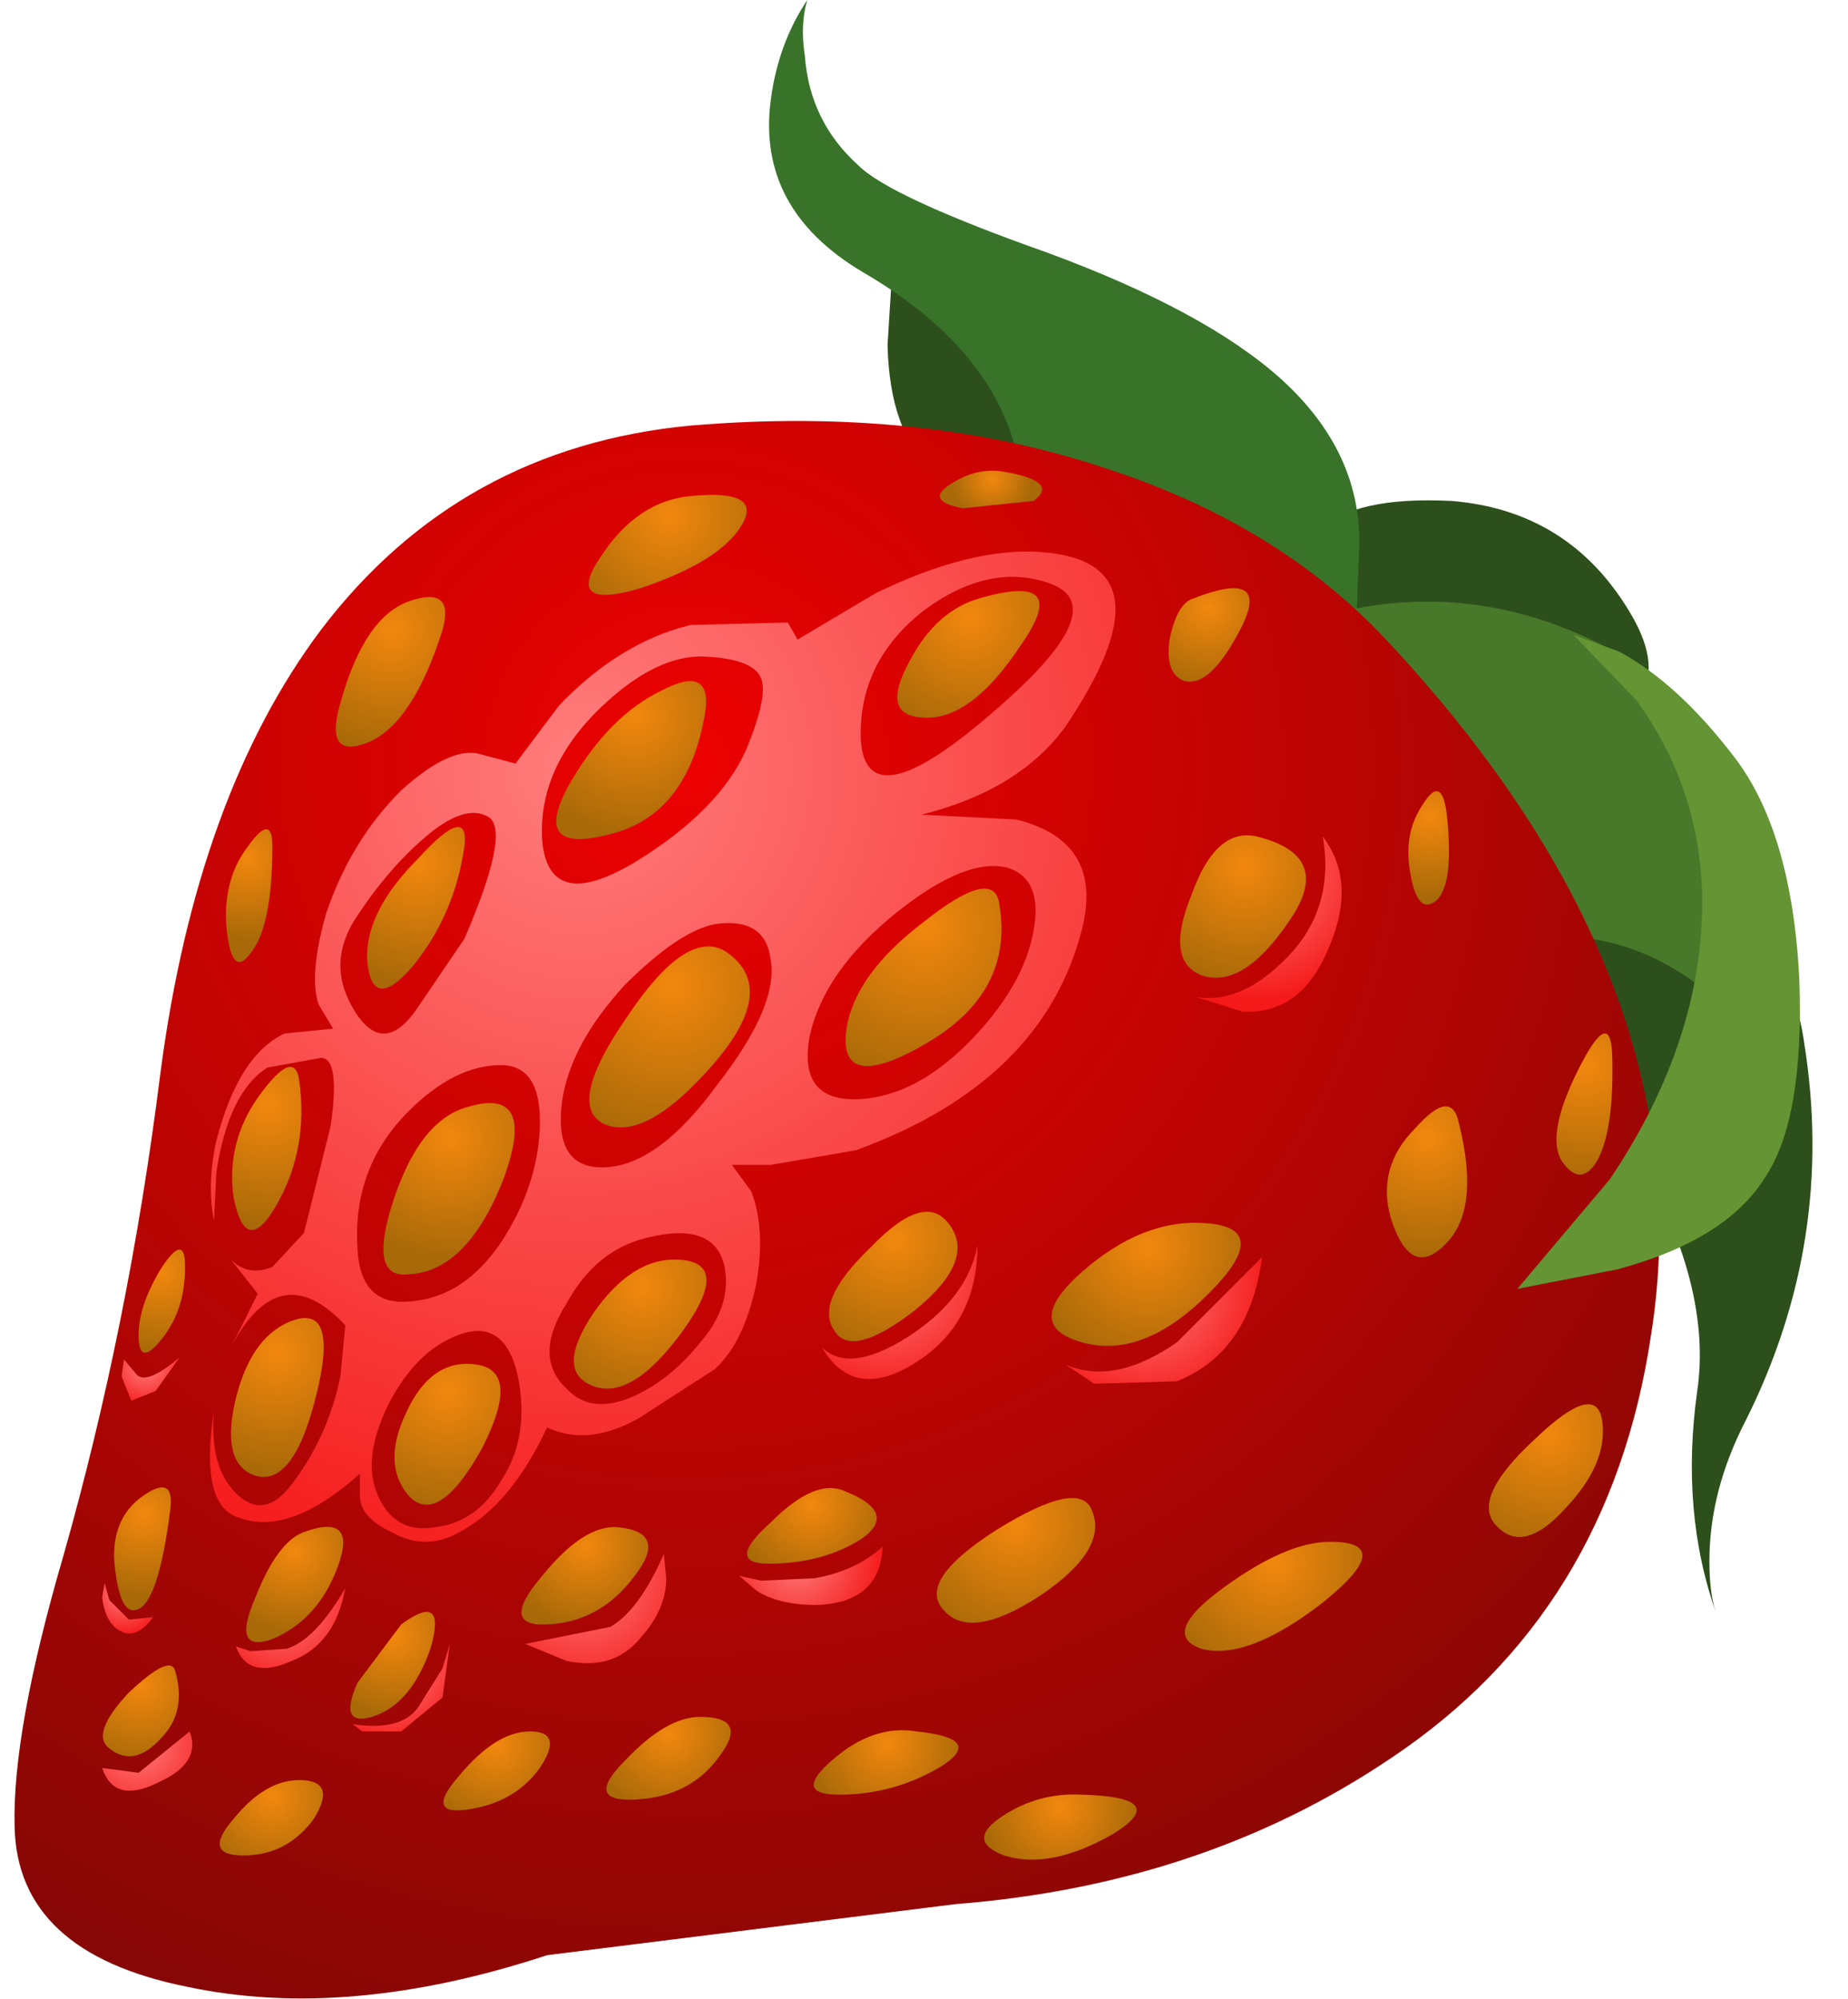 <?xml version="1.0" encoding="UTF-8" standalone="no"?>
<svg xmlns:xlink="http://www.w3.org/1999/xlink" height="41.1px" width="38.0px" xmlns="http://www.w3.org/2000/svg">
  <g transform="matrix(1.0, 0.0, 0.0, 1.0, 0.0, 0.0)">
    <use height="41.1" transform="matrix(1.0, 0.0, 0.0, 1.0, 0.3, 0.0)" width="36.95" xlink:href="#shape0"/>
  </g>
  <defs>
    <g id="shape0" transform="matrix(1.0, 0.0, 0.0, 1.0, -0.3, 0.0)">
      <path d="M21.5 6.65 Q23.15 6.65 24.45 7.9 25.6 9.0 25.8 10.35 L25.9 10.75 25.7 10.6 22.95 10.55 Q20.0 10.3 19.15 9.6 18.3 8.9 18.25 7.1 L18.35 5.5 19.05 6.1 Q20.05 6.65 21.5 6.65 M25.9 10.75 L26.2 10.95 27.15 10.9 Q27.85 10.2 29.85 10.3 32.3 10.5 33.55 12.65 34.8 14.8 31.6 15.25 28.55 15.65 27.5 14.75 26.9 14.2 26.3 12.25 L25.9 10.75" fill="#2d4f1b" fill-rule="evenodd" stroke="none"/>
      <path d="M31.0 16.5 Q32.6 16.2 34.6 17.65 36.8 19.25 37.1 21.45 37.75 25.5 35.9 29.2 35.15 30.65 35.15 32.1 35.15 32.8 35.3 33.2 34.55 31.1 34.9 28.6 35.2 26.55 33.8 24.0 32.35 21.25 30.45 21.2 28.85 21.15 29.75 18.8 L31.0 16.5" fill="#2d4f1b" fill-rule="evenodd" stroke="none"/>
      <path d="M28.0 15.25 L23.95 14.45 Q20.0 13.45 20.55 12.25 21.3 10.55 20.8 8.95 20.15 7.0 17.75 5.6 15.55 4.3 15.85 2.05 16.0 0.9 16.6 0.0 16.45 0.5 16.55 1.15 16.65 2.5 17.65 3.4 18.3 4.05 21.55 5.2 24.8 6.4 26.35 7.8 28.0 9.3 27.95 11.25 27.8 14.5 28.0 15.25" fill="#387329" fill-rule="evenodd" stroke="none"/>
      <path d="M26.1 13.05 Q30.1 11.4 33.8 13.75 35.95 15.15 36.6 18.95 L36.85 22.45 Q36.15 21.15 34.85 20.2 32.2 18.3 29.05 20.25 25.95 22.2 25.7 17.8 L26.1 13.05" fill="#48782a" fill-rule="evenodd" stroke="none"/>
      <path d="M22.8 9.65 Q26.3 10.8 28.5 13.15 35.1 20.2 33.95 27.45 33.1 33.15 28.6 36.15 24.75 38.75 19.65 39.15 L11.25 40.2 Q7.15 41.55 3.85 40.85 0.35 40.15 0.3 37.55 0.25 35.6 1.3 32.0 2.65 27.25 3.3 22.05 4.05 16.35 6.6 12.95 9.45 9.2 14.2 8.75 18.95 8.35 22.8 9.65" fill="url(#gradient0)" fill-rule="evenodd" stroke="none"/>
      <path d="M8.0 28.85 Q7.45 29.95 7.75 30.7 8.1 31.55 8.95 31.4 9.8 31.3 10.3 30.45 10.9 29.55 10.65 28.3 10.35 26.95 9.2 27.55 8.5 27.9 8.0 28.85 M11.65 26.8 Q10.95 27.9 11.65 28.55 12.15 29.1 13.05 28.7 13.8 28.35 14.4 27.6 15.05 26.85 14.9 26.05 14.7 25.1 13.3 25.45 12.25 25.7 11.65 26.8 M14.7 19.0 Q13.95 19.15 12.85 20.25 11.7 21.5 11.55 22.7 11.4 24.05 12.45 24.0 13.55 23.95 14.75 22.3 16.0 20.7 15.85 19.75 15.75 18.85 14.7 19.0 M11.15 17.3 Q11.3 18.8 13.1 17.7 14.8 16.65 15.35 15.4 15.8 14.3 15.65 13.95 15.5 13.55 14.5 13.5 13.5 13.45 12.35 14.55 11.05 15.8 11.15 17.3 M17.7 15.2 Q17.8 16.9 20.35 14.7 22.95 12.5 21.6 12.0 20.35 11.55 19.0 12.55 17.65 13.6 17.7 15.2 M10.3 21.9 Q9.35 21.9 8.4 22.85 7.25 24.0 7.35 25.65 7.4 26.9 8.5 26.75 9.55 26.65 10.3 25.55 11.05 24.4 11.1 23.2 11.15 21.9 10.3 21.9 M10.05 16.8 Q9.55 16.5 8.7 17.25 7.95 17.9 7.3 18.9 6.7 19.85 7.3 20.8 7.9 21.75 8.6 20.7 L9.55 19.3 Q10.5 17.1 10.05 16.8 M20.9 16.85 Q22.7 17.3 22.25 19.1 21.45 22.25 17.6 23.65 L15.85 23.95 15.05 23.95 15.45 24.5 Q15.75 25.3 15.55 26.4 15.3 27.6 14.7 28.15 L13.15 29.15 Q12.1 29.75 11.25 29.35 10.5 30.95 9.45 31.5 8.75 31.9 8.05 31.5 7.4 31.2 7.4 30.75 L7.4 30.3 Q5.95 31.6 4.9 31.2 4.1 30.95 4.4 29.0 4.3 30.15 4.85 30.7 5.45 31.3 6.05 30.45 6.75 29.5 7.0 28.3 L7.1 27.25 Q5.75 25.8 4.75 27.7 L5.3 26.6 4.75 25.9 Q5.1 26.25 5.6 26.05 L6.25 25.35 6.8 23.15 Q7.0 21.75 6.6 21.75 L5.5 21.95 Q4.7 22.45 4.45 24.1 L4.4 25.1 Q4.25 24.35 4.45 23.45 4.9 21.7 5.85 21.25 L6.85 21.15 6.55 20.65 Q6.35 20.05 6.7 18.8 7.2 17.3 8.25 16.25 9.25 15.35 9.85 15.5 L10.6 15.7 11.5 14.5 Q12.75 13.2 14.2 12.85 L16.2 12.8 16.4 13.15 18.0 12.2 Q19.95 11.25 21.4 11.35 24.2 11.55 21.9 14.95 20.95 16.25 18.95 16.75 L20.9 16.85 M21.25 19.15 Q21.45 18.1 20.75 17.85 19.9 17.6 18.45 18.75 16.95 19.95 16.65 21.3 16.4 22.65 17.65 22.6 18.85 22.55 20.0 21.35 21.05 20.25 21.25 19.15" fill="url(#gradient1)" fill-rule="evenodd" stroke="none"/>
      <path d="M3.7 27.9 L3.2 28.6 2.7 28.8 2.5 28.3 2.55 27.95 2.8 28.25 Q3.0 28.5 3.7 27.9" fill="url(#gradient2)" fill-rule="evenodd" stroke="none"/>
      <path d="M16.9 27.7 Q17.45 28.25 18.65 27.5 19.9 26.7 20.1 25.6 20.1 27.1 19.0 27.9 17.6 28.9 16.9 27.7" fill="url(#gradient3)" fill-rule="evenodd" stroke="none"/>
      <path d="M24.6 20.5 Q25.55 20.65 26.5 19.65 27.45 18.65 27.2 17.2 28.0 18.25 27.15 19.85 26.6 20.85 25.55 20.8 L24.6 20.5" fill="url(#gradient4)" fill-rule="evenodd" stroke="none"/>
      <path d="M21.9 28.05 Q22.9 28.5 24.2 27.6 L25.95 25.85 Q25.7 27.8 24.2 28.4 L22.5 28.45 21.9 28.05" fill="url(#gradient5)" fill-rule="evenodd" stroke="none"/>
      <path d="M18.15 31.8 Q18.1 32.95 16.8 33.0 16.0 33.0 15.55 32.7 L15.2 32.4 15.65 32.5 16.75 32.45 Q17.6 32.3 18.15 31.8" fill="url(#gradient6)" fill-rule="evenodd" stroke="none"/>
      <path d="M13.65 31.95 L13.7 32.45 Q13.7 33.1 13.15 33.7 12.6 34.35 11.65 34.15 L10.8 33.8 12.55 33.45 Q13.15 33.1 13.65 31.95" fill="url(#gradient7)" fill-rule="evenodd" stroke="none"/>
      <path d="M9.25 33.8 L9.1 34.9 8.25 35.6 7.45 35.6 7.25 35.45 Q8.25 35.6 8.6 35.1 L9.1 34.3 9.25 33.8" fill="url(#gradient8)" fill-rule="evenodd" stroke="none"/>
      <path d="M3.9 35.6 Q4.15 36.25 3.25 36.65 2.35 37.1 2.1 36.35 L2.85 36.45 3.9 35.6" fill="url(#gradient9)" fill-rule="evenodd" stroke="none"/>
      <path d="M7.1 32.65 Q6.9 33.8 6.0 34.15 5.1 34.55 4.85 33.85 L5.15 33.95 5.9 33.9 Q6.5 33.7 7.1 32.65" fill="url(#gradient10)" fill-rule="evenodd" stroke="none"/>
      <path d="M2.15 32.55 L2.25 32.9 2.65 33.3 3.15 33.25 Q2.75 33.8 2.35 33.45 2.15 33.25 2.1 32.85 L2.15 32.55" fill="url(#gradient11)" fill-rule="evenodd" stroke="none"/>
      <path d="M9.1 12.95 Q8.5 14.85 7.6 15.25 6.65 15.65 7.0 14.45 7.5 12.65 8.45 12.35 9.35 12.05 9.1 12.95" fill="url(#gradient12)" fill-rule="evenodd" stroke="none"/>
      <path d="M14.5 14.65 Q14.15 16.75 12.55 17.15 10.85 17.6 11.75 16.05 12.55 14.7 13.6 14.2 14.65 13.65 14.5 14.65" fill="url(#gradient13)" fill-rule="evenodd" stroke="none"/>
      <path d="M20.55 18.6 Q20.85 20.4 19.05 21.45 17.25 22.5 17.4 21.2 17.55 20.05 19.0 18.95 20.45 17.8 20.55 18.6" fill="url(#gradient14)" fill-rule="evenodd" stroke="none"/>
      <path d="M24.8 25.15 Q26.2 25.25 24.85 26.6 23.5 27.95 22.25 27.6 21.0 27.25 22.25 26.15 23.5 25.05 24.8 25.15" fill="url(#gradient15)" fill-rule="evenodd" stroke="none"/>
      <path d="M27.35 31.7 Q28.75 31.7 27.2 32.95 25.65 34.15 24.7 33.9 23.85 33.6 25.15 32.65 26.45 31.7 27.35 31.7" fill="url(#gradient16)" fill-rule="evenodd" stroke="none"/>
      <path d="M9.55 17.4 Q9.35 18.8 8.5 19.85 7.65 20.85 7.55 19.75 7.5 18.75 8.6 17.65 9.65 16.5 9.55 17.4" fill="url(#gradient17)" fill-rule="evenodd" stroke="none"/>
      <path d="M14.9 19.55 Q16.05 20.3 14.65 21.9 13.25 23.5 12.4 23.1 11.65 22.7 12.9 20.9 14.1 19.1 14.9 19.55" fill="url(#gradient18)" fill-rule="evenodd" stroke="none"/>
      <path d="M19.5 25.15 Q20.1 25.9 18.8 26.95 17.5 27.95 17.15 27.35 16.75 26.75 17.9 25.65 19.0 24.5 19.5 25.15" fill="url(#gradient19)" fill-rule="evenodd" stroke="none"/>
      <path d="M22.45 31.05 Q22.8 31.85 21.4 32.8 19.95 33.75 19.4 33.1 18.85 32.5 20.5 31.45 22.2 30.4 22.45 31.05" fill="url(#gradient20)" fill-rule="evenodd" stroke="none"/>
      <path d="M22.25 36.9 Q24.1 36.95 22.9 37.7 21.6 38.45 20.65 38.15 19.85 37.85 20.6 37.35 21.35 36.85 22.25 36.9" fill="url(#gradient21)" fill-rule="evenodd" stroke="none"/>
      <path d="M6.15 22.2 Q6.35 23.6 5.7 24.75 5.05 25.9 4.8 24.6 4.65 23.45 5.35 22.5 6.05 21.55 6.15 22.2" fill="url(#gradient22)" fill-rule="evenodd" stroke="none"/>
      <path d="M9.65 22.75 Q11.05 22.35 10.35 24.25 9.6 26.15 8.4 26.2 7.55 26.3 8.1 24.65 8.65 23.0 9.65 22.75" fill="url(#gradient23)" fill-rule="evenodd" stroke="none"/>
      <path d="M13.95 25.9 Q15.05 25.95 14.05 27.35 13.0 28.8 12.2 28.5 11.4 28.2 12.2 27.0 13.0 25.85 13.95 25.9" fill="url(#gradient24)" fill-rule="evenodd" stroke="none"/>
      <path d="M17.35 30.65 Q18.5 31.1 17.7 31.65 16.9 32.15 15.8 32.15 14.9 32.15 15.85 31.3 16.75 30.4 17.35 30.65" fill="url(#gradient25)" fill-rule="evenodd" stroke="none"/>
      <path d="M18.85 35.6 Q20.3 35.75 19.3 36.35 18.35 36.9 17.25 36.9 16.3 36.9 17.1 36.2 17.95 35.45 18.85 35.6" fill="url(#gradient26)" fill-rule="evenodd" stroke="none"/>
      <path d="M5.9 27.2 Q7.0 26.7 6.5 28.7 6.0 30.7 5.15 30.3 4.55 30.0 4.85 28.75 5.15 27.55 5.9 27.2" fill="url(#gradient27)" fill-rule="evenodd" stroke="none"/>
      <path d="M9.75 28.05 Q10.75 28.15 9.9 29.8 9.0 31.4 8.4 30.75 7.85 30.1 8.35 29.05 8.85 27.95 9.75 28.05" fill="url(#gradient28)" fill-rule="evenodd" stroke="none"/>
      <path d="M12.7 31.4 Q13.75 31.5 13.05 32.4 12.35 33.35 11.25 33.4 10.25 33.45 11.15 32.4 12.0 31.35 12.7 31.4" fill="url(#gradient29)" fill-rule="evenodd" stroke="none"/>
      <path d="M14.4 35.3 Q15.4 35.3 14.8 36.1 14.2 36.95 13.05 37.0 12.0 37.05 12.85 36.2 13.7 35.3 14.4 35.3" fill="url(#gradient30)" fill-rule="evenodd" stroke="none"/>
      <path d="M6.25 31.5 Q7.35 31.1 6.95 32.2 6.55 33.3 5.6 33.7 4.75 34.0 5.25 32.85 5.7 31.7 6.25 31.5" fill="url(#gradient31)" fill-rule="evenodd" stroke="none"/>
      <path d="M8.25 33.4 Q9.2 32.7 8.85 33.9 8.45 35.05 7.65 35.3 6.95 35.5 7.35 34.6 L8.25 33.4" fill="url(#gradient32)" fill-rule="evenodd" stroke="none"/>
      <path d="M10.9 35.6 Q11.6 35.6 11.1 36.35 10.6 37.05 9.65 37.2 8.7 37.35 9.45 36.5 10.2 35.6 10.9 35.6" fill="url(#gradient33)" fill-rule="evenodd" stroke="none"/>
      <path d="M3.5 31.05 Q3.25 33.0 2.8 33.1 2.45 33.2 2.35 32.1 2.3 31.2 2.95 30.75 3.6 30.3 3.5 31.05" fill="url(#gradient34)" fill-rule="evenodd" stroke="none"/>
      <path d="M3.6 34.35 Q3.85 35.2 3.3 35.75 2.75 36.35 2.25 35.95 1.85 35.65 2.65 34.8 3.5 34.0 3.6 34.35" fill="url(#gradient35)" fill-rule="evenodd" stroke="none"/>
      <path d="M6.15 36.6 Q6.95 36.6 6.45 37.4 5.9 38.15 5.0 38.15 4.15 38.15 4.8 37.4 5.45 36.6 6.15 36.6" fill="url(#gradient36)" fill-rule="evenodd" stroke="none"/>
      <path d="M3.8 25.9 Q3.85 26.85 3.35 27.5 2.85 28.15 2.85 27.45 2.85 26.85 3.3 26.1 3.75 25.4 3.8 25.9" fill="url(#gradient37)" fill-rule="evenodd" stroke="none"/>
      <path d="M5.6 17.4 Q5.6 19.05 5.15 19.6 4.75 20.15 4.65 19.0 4.6 18.05 5.1 17.4 5.6 16.7 5.6 17.4" fill="url(#gradient38)" fill-rule="evenodd" stroke="none"/>
      <path d="M14.2 10.2 Q15.7 10.05 15.25 10.8 14.8 11.55 13.15 12.1 11.6 12.55 12.35 11.45 13.1 10.3 14.2 10.2" fill="url(#gradient39)" fill-rule="evenodd" stroke="none"/>
      <path d="M20.15 12.3 Q22.05 11.75 21.0 13.25 19.95 14.85 18.95 14.75 18.1 14.7 18.7 13.6 19.25 12.55 20.15 12.3" fill="url(#gradient40)" fill-rule="evenodd" stroke="none"/>
      <path d="M25.85 17.2 Q27.45 17.6 26.5 18.95 25.55 20.35 24.7 20.05 23.95 19.75 24.5 18.4 25.0 17.0 25.85 17.2" fill="url(#gradient41)" fill-rule="evenodd" stroke="none"/>
      <path d="M30.0 23.1 Q30.45 24.9 29.7 25.6 29.0 26.3 28.6 25.05 28.3 24.0 29.1 23.2 29.85 22.35 30.0 23.1" fill="url(#gradient42)" fill-rule="evenodd" stroke="none"/>
      <path d="M32.95 29.25 Q33.05 30.1 32.2 31.0 31.35 31.95 30.8 31.4 30.2 30.85 31.55 29.6 32.85 28.35 32.95 29.25" fill="url(#gradient43)" fill-rule="evenodd" stroke="none"/>
      <path d="M20.65 9.7 Q21.8 9.9 21.25 10.3 L19.8 10.45 Q19.0 10.3 19.55 9.95 20.1 9.6 20.65 9.7" fill="url(#gradient44)" fill-rule="evenodd" stroke="none"/>
      <path d="M24.55 12.3 Q26.1 11.7 25.55 12.85 24.9 14.15 24.35 14.0 23.95 13.85 24.05 13.15 24.2 12.4 24.55 12.3" fill="url(#gradient45)" fill-rule="evenodd" stroke="none"/>
      <path d="M29.75 16.75 Q29.9 18.15 29.55 18.5 29.15 18.85 29.0 17.95 28.85 17.15 29.25 16.55 29.65 15.9 29.75 16.75" fill="url(#gradient46)" fill-rule="evenodd" stroke="none"/>
      <path d="M33.15 21.65 Q33.2 23.2 32.85 23.85 32.5 24.45 32.1 23.85 31.8 23.3 32.45 22.0 33.1 20.7 33.15 21.65" fill="url(#gradient47)" fill-rule="evenodd" stroke="none"/>
      <path d="M37.0 20.15 Q37.1 23.0 36.3 24.2 35.5 25.5 33.25 26.1 L31.2 26.5 33.1 24.25 Q35.05 21.35 35.0 18.4 34.95 16.2 33.65 14.4 L32.35 13.05 33.3 13.4 Q34.5 14.05 35.65 15.55 36.85 17.1 37.0 20.15" fill="#649433" fill-rule="evenodd" stroke="none"/>
    </g>
    <radialGradient cx="0" cy="0" gradientTransform="matrix(0.014, 0.033, 0.033, -0.014, 14.1, 15.7)" gradientUnits="userSpaceOnUse" id="gradient0" r="819.2" spreadMethod="pad">
      <stop offset="0.0" stop-color="#ed0101"/>
      <stop offset="1.0" stop-color="#7e0806"/>
    </radialGradient>
    <radialGradient cx="0" cy="0" gradientTransform="matrix(0.008, 0.02, 0.02, -0.008, 11.9, 15.75)" gradientUnits="userSpaceOnUse" id="gradient1" r="819.2" spreadMethod="pad">
      <stop offset="0.0" stop-color="#ff7d7d"/>
      <stop offset="1.0" stop-color="#f51919"/>
    </radialGradient>
    <radialGradient cx="0" cy="0" gradientTransform="matrix(4.0E-4, 0.001, 0.001, -4.0E-4, 3.0, 28.1)" gradientUnits="userSpaceOnUse" id="gradient2" r="819.2" spreadMethod="pad">
      <stop offset="0.0" stop-color="#ff7d7d"/>
      <stop offset="1.0" stop-color="#f51919"/>
    </radialGradient>
    <radialGradient cx="0" cy="0" gradientTransform="matrix(0.001, 0.003, 0.003, -0.001, 18.2, 26.2)" gradientUnits="userSpaceOnUse" id="gradient3" r="819.2" spreadMethod="pad">
      <stop offset="0.0" stop-color="#ff7d7d"/>
      <stop offset="1.0" stop-color="#f51919"/>
    </radialGradient>
    <radialGradient cx="0" cy="0" gradientTransform="matrix(0.001, 0.003, 0.003, -0.001, 25.8, 18.0)" gradientUnits="userSpaceOnUse" id="gradient4" r="819.2" spreadMethod="pad">
      <stop offset="0.0" stop-color="#ff7d7d"/>
      <stop offset="1.0" stop-color="#f51919"/>
    </radialGradient>
    <radialGradient cx="0" cy="0" gradientTransform="matrix(0.001, 0.003, 0.003, -0.001, 23.55, 26.45)" gradientUnits="userSpaceOnUse" id="gradient5" r="819.2" spreadMethod="pad">
      <stop offset="0.0" stop-color="#ff7d7d"/>
      <stop offset="1.0" stop-color="#f51919"/>
    </radialGradient>
    <radialGradient cx="0" cy="0" gradientTransform="matrix(8.0E-4, 0.002, 0.002, -8.0E-4, 16.4, 32.05)" gradientUnits="userSpaceOnUse" id="gradient6" r="819.2" spreadMethod="pad">
      <stop offset="0.0" stop-color="#ff7d7d"/>
      <stop offset="1.0" stop-color="#f51919"/>
    </radialGradient>
    <radialGradient cx="0" cy="0" gradientTransform="matrix(0.001, 0.003, 0.003, -0.001, 12.0, 32.4)" gradientUnits="userSpaceOnUse" id="gradient7" r="819.2" spreadMethod="pad">
      <stop offset="0.0" stop-color="#ff7d7d"/>
      <stop offset="1.0" stop-color="#f51919"/>
    </radialGradient>
    <radialGradient cx="0" cy="0" gradientTransform="matrix(8.0E-4, 0.002, 0.002, -8.0E-4, 8.05, 34.2)" gradientUnits="userSpaceOnUse" id="gradient8" r="819.2" spreadMethod="pad">
      <stop offset="0.0" stop-color="#ff7d7d"/>
      <stop offset="1.0" stop-color="#f51919"/>
    </radialGradient>
    <radialGradient cx="0" cy="0" gradientTransform="matrix(6.0E-4, 0.002, 0.002, -6.0E-4, 2.85, 35.85)" gradientUnits="userSpaceOnUse" id="gradient9" r="819.2" spreadMethod="pad">
      <stop offset="0.0" stop-color="#ff7d7d"/>
      <stop offset="1.0" stop-color="#f51919"/>
    </radialGradient>
    <radialGradient cx="0" cy="0" gradientTransform="matrix(8.0E-4, 0.002, 0.002, -8.0E-4, 5.8, 33.0)" gradientUnits="userSpaceOnUse" id="gradient10" r="819.2" spreadMethod="pad">
      <stop offset="0.0" stop-color="#ff7d7d"/>
      <stop offset="1.0" stop-color="#f51919"/>
    </radialGradient>
    <radialGradient cx="0" cy="0" gradientTransform="matrix(4.0E-4, 0.001, 0.001, -4.0E-4, 2.55, 32.75)" gradientUnits="userSpaceOnUse" id="gradient11" r="819.2" spreadMethod="pad">
      <stop offset="0.0" stop-color="#ff7d7d"/>
      <stop offset="1.0" stop-color="#f51919"/>
    </radialGradient>
    <radialGradient cx="0" cy="0" gradientTransform="matrix(-5.0E-4, 0.003, 0.003, 5.0E-4, 8.05, 12.95)" gradientUnits="userSpaceOnUse" id="gradient12" r="819.2" spreadMethod="pad">
      <stop offset="0.0" stop-color="#f2870e"/>
      <stop offset="1.0" stop-color="#a86908"/>
    </radialGradient>
    <radialGradient cx="0" cy="0" gradientTransform="matrix(-5.0E-4, 0.003, 0.003, 5.0E-4, 13.05, 14.7)" gradientUnits="userSpaceOnUse" id="gradient13" r="819.2" spreadMethod="pad">
      <stop offset="0.0" stop-color="#f2870e"/>
      <stop offset="1.0" stop-color="#a86908"/>
    </radialGradient>
    <radialGradient cx="0" cy="0" gradientTransform="matrix(-6.0E-4, 0.004, 0.004, 6.0E-4, 19.0, 19.05)" gradientUnits="userSpaceOnUse" id="gradient14" r="819.2" spreadMethod="pad">
      <stop offset="0.0" stop-color="#f2870e"/>
      <stop offset="1.0" stop-color="#a86908"/>
    </radialGradient>
    <radialGradient cx="0" cy="0" gradientTransform="matrix(-5.0E-4, 0.003, 0.003, 5.0E-4, 23.6, 25.65)" gradientUnits="userSpaceOnUse" id="gradient15" r="819.2" spreadMethod="pad">
      <stop offset="0.0" stop-color="#f2870e"/>
      <stop offset="1.0" stop-color="#a86908"/>
    </radialGradient>
    <radialGradient cx="0" cy="0" gradientTransform="matrix(-4.0E-4, 0.003, 0.003, 4.0E-4, 26.2, 32.15)" gradientUnits="userSpaceOnUse" id="gradient16" r="819.2" spreadMethod="pad">
      <stop offset="0.0" stop-color="#f2870e"/>
      <stop offset="1.0" stop-color="#a86908"/>
    </radialGradient>
    <radialGradient cx="0" cy="0" gradientTransform="matrix(-5.0E-4, 0.003, 0.003, 5.0E-4, 8.6, 17.75)" gradientUnits="userSpaceOnUse" id="gradient17" r="819.2" spreadMethod="pad">
      <stop offset="0.0" stop-color="#f2870e"/>
      <stop offset="1.0" stop-color="#a86908"/>
    </radialGradient>
    <radialGradient cx="0" cy="0" gradientTransform="matrix(-6.0E-4, 0.004, 0.004, 6.0E-4, 13.8, 20.25)" gradientUnits="userSpaceOnUse" id="gradient18" r="819.2" spreadMethod="pad">
      <stop offset="0.0" stop-color="#f2870e"/>
      <stop offset="1.0" stop-color="#a86908"/>
    </radialGradient>
    <radialGradient cx="0" cy="0" gradientTransform="matrix(-4.0E-4, 0.003, 0.003, 4.0E-4, 18.4, 25.5)" gradientUnits="userSpaceOnUse" id="gradient19" r="819.2" spreadMethod="pad">
      <stop offset="0.0" stop-color="#f2870e"/>
      <stop offset="1.0" stop-color="#a86908"/>
    </radialGradient>
    <radialGradient cx="0" cy="0" gradientTransform="matrix(-4.0E-4, 0.003, 0.003, 4.0E-4, 20.9, 31.35)" gradientUnits="userSpaceOnUse" id="gradient20" r="819.2" spreadMethod="pad">
      <stop offset="0.0" stop-color="#f2870e"/>
      <stop offset="1.0" stop-color="#a86908"/>
    </radialGradient>
    <radialGradient cx="0" cy="0" gradientTransform="matrix(-3.0E-4, 0.002, 0.002, 3.0E-4, 21.8, 37.15)" gradientUnits="userSpaceOnUse" id="gradient21" r="819.2" spreadMethod="pad">
      <stop offset="0.0" stop-color="#f2870e"/>
      <stop offset="1.0" stop-color="#a86908"/>
    </radialGradient>
    <radialGradient cx="0" cy="0" gradientTransform="matrix(-5.0E-4, 0.003, 0.003, 5.0E-4, 5.5, 22.7)" gradientUnits="userSpaceOnUse" id="gradient22" r="819.2" spreadMethod="pad">
      <stop offset="0.0" stop-color="#f2870e"/>
      <stop offset="1.0" stop-color="#a86908"/>
    </radialGradient>
    <radialGradient cx="0" cy="0" gradientTransform="matrix(-5.0E-4, 0.003, 0.003, 5.0E-4, 9.25, 23.4)" gradientUnits="userSpaceOnUse" id="gradient23" r="819.2" spreadMethod="pad">
      <stop offset="0.0" stop-color="#f2870e"/>
      <stop offset="1.0" stop-color="#a86908"/>
    </radialGradient>
    <radialGradient cx="0" cy="0" gradientTransform="matrix(-4.0E-4, 0.003, 0.003, 4.0E-4, 13.2, 26.45)" gradientUnits="userSpaceOnUse" id="gradient24" r="819.2" spreadMethod="pad">
      <stop offset="0.0" stop-color="#f2870e"/>
      <stop offset="1.0" stop-color="#a86908"/>
    </radialGradient>
    <radialGradient cx="0" cy="0" gradientTransform="matrix(-3.0E-4, 0.002, 0.002, 3.0E-4, 16.7, 30.95)" gradientUnits="userSpaceOnUse" id="gradient25" r="819.2" spreadMethod="pad">
      <stop offset="0.0" stop-color="#f2870e"/>
      <stop offset="1.0" stop-color="#a86908"/>
    </radialGradient>
    <radialGradient cx="0" cy="0" gradientTransform="matrix(-3.0E-4, 0.002, 0.002, 3.0E-4, 18.25, 35.85)" gradientUnits="userSpaceOnUse" id="gradient26" r="819.2" spreadMethod="pad">
      <stop offset="0.0" stop-color="#f2870e"/>
      <stop offset="1.0" stop-color="#a86908"/>
    </radialGradient>
    <radialGradient cx="0" cy="0" gradientTransform="matrix(-5.0E-4, 0.003, 0.003, 5.0E-4, 5.7, 27.8)" gradientUnits="userSpaceOnUse" id="gradient27" r="819.2" spreadMethod="pad">
      <stop offset="0.0" stop-color="#f2870e"/>
      <stop offset="1.0" stop-color="#a86908"/>
    </radialGradient>
    <radialGradient cx="0" cy="0" gradientTransform="matrix(-4.0E-4, 0.003, 0.003, 4.0E-4, 9.2, 28.6)" gradientUnits="userSpaceOnUse" id="gradient28" r="819.2" spreadMethod="pad">
      <stop offset="0.0" stop-color="#f2870e"/>
      <stop offset="1.0" stop-color="#a86908"/>
    </radialGradient>
    <radialGradient cx="0" cy="0" gradientTransform="matrix(-4.0E-4, 0.002, 0.002, 4.0E-4, 12.05, 31.8)" gradientUnits="userSpaceOnUse" id="gradient29" r="819.2" spreadMethod="pad">
      <stop offset="0.0" stop-color="#f2870e"/>
      <stop offset="1.0" stop-color="#a86908"/>
    </radialGradient>
    <radialGradient cx="0" cy="0" gradientTransform="matrix(-3.0E-4, 0.002, 0.002, 3.0E-4, 13.75, 35.65)" gradientUnits="userSpaceOnUse" id="gradient30" r="819.2" spreadMethod="pad">
      <stop offset="0.0" stop-color="#f2870e"/>
      <stop offset="1.0" stop-color="#a86908"/>
    </radialGradient>
    <radialGradient cx="0" cy="0" gradientTransform="matrix(-4.0E-4, 0.002, 0.002, 4.0E-4, 6.05, 31.9)" gradientUnits="userSpaceOnUse" id="gradient31" r="819.2" spreadMethod="pad">
      <stop offset="0.0" stop-color="#f2870e"/>
      <stop offset="1.0" stop-color="#a86908"/>
    </radialGradient>
    <radialGradient cx="0" cy="0" gradientTransform="matrix(-3.0E-4, 0.002, 0.002, 3.0E-4, 8.1, 33.65)" gradientUnits="userSpaceOnUse" id="gradient32" r="819.2" spreadMethod="pad">
      <stop offset="0.0" stop-color="#f2870e"/>
      <stop offset="1.0" stop-color="#a86908"/>
    </radialGradient>
    <radialGradient cx="0" cy="0" gradientTransform="matrix(-3.0E-4, 0.002, 0.002, 3.0E-4, 10.2, 35.9)" gradientUnits="userSpaceOnUse" id="gradient33" r="819.2" spreadMethod="pad">
      <stop offset="0.0" stop-color="#f2870e"/>
      <stop offset="1.0" stop-color="#a86908"/>
    </radialGradient>
    <radialGradient cx="0" cy="0" gradientTransform="matrix(-4.0E-4, 0.002, 0.002, 4.0E-4, 2.95, 31.15)" gradientUnits="userSpaceOnUse" id="gradient34" r="819.2" spreadMethod="pad">
      <stop offset="0.0" stop-color="#f2870e"/>
      <stop offset="1.0" stop-color="#a86908"/>
    </radialGradient>
    <radialGradient cx="0" cy="0" gradientTransform="matrix(-3.0E-4, 0.002, 0.002, 3.0E-4, 2.9, 34.65)" gradientUnits="userSpaceOnUse" id="gradient35" r="819.2" spreadMethod="pad">
      <stop offset="0.0" stop-color="#f2870e"/>
      <stop offset="1.0" stop-color="#a86908"/>
    </radialGradient>
    <radialGradient cx="0" cy="0" gradientTransform="matrix(-3.0E-4, 0.002, 0.002, 3.0E-4, 5.6, 36.95)" gradientUnits="userSpaceOnUse" id="gradient36" r="819.2" spreadMethod="pad">
      <stop offset="0.0" stop-color="#f2870e"/>
      <stop offset="1.0" stop-color="#a86908"/>
    </radialGradient>
    <radialGradient cx="0" cy="0" gradientTransform="matrix(-3.0E-4, 0.002, 0.002, 3.0E-4, 3.3, 26.15)" gradientUnits="userSpaceOnUse" id="gradient37" r="819.2" spreadMethod="pad">
      <stop offset="0.0" stop-color="#f2870e"/>
      <stop offset="1.0" stop-color="#a86908"/>
    </radialGradient>
    <radialGradient cx="0" cy="0" gradientTransform="matrix(-4.0E-4, 0.002, 0.002, 4.0E-4, 5.1, 17.65)" gradientUnits="userSpaceOnUse" id="gradient38" r="819.2" spreadMethod="pad">
      <stop offset="0.0" stop-color="#f2870e"/>
      <stop offset="1.0" stop-color="#a86908"/>
    </radialGradient>
    <radialGradient cx="0" cy="0" gradientTransform="matrix(-4.0E-4, 0.003, 0.003, 4.0E-4, 13.75, 10.6)" gradientUnits="userSpaceOnUse" id="gradient39" r="819.2" spreadMethod="pad">
      <stop offset="0.0" stop-color="#f2870e"/>
      <stop offset="1.0" stop-color="#a86908"/>
    </radialGradient>
    <radialGradient cx="0" cy="0" gradientTransform="matrix(-4.0E-4, 0.003, 0.003, 4.0E-4, 19.95, 12.7)" gradientUnits="userSpaceOnUse" id="gradient40" r="819.2" spreadMethod="pad">
      <stop offset="0.0" stop-color="#f2870e"/>
      <stop offset="1.0" stop-color="#a86908"/>
    </radialGradient>
    <radialGradient cx="0" cy="0" gradientTransform="matrix(-5.0E-4, 0.003, 0.003, 5.0E-4, 25.6, 17.8)" gradientUnits="userSpaceOnUse" id="gradient41" r="819.2" spreadMethod="pad">
      <stop offset="0.0" stop-color="#f2870e"/>
      <stop offset="1.0" stop-color="#a86908"/>
    </radialGradient>
    <radialGradient cx="0" cy="0" gradientTransform="matrix(-4.0E-4, 0.003, 0.003, 4.0E-4, 29.35, 23.4)" gradientUnits="userSpaceOnUse" id="gradient42" r="819.2" spreadMethod="pad">
      <stop offset="0.0" stop-color="#f2870e"/>
      <stop offset="1.0" stop-color="#a86908"/>
    </radialGradient>
    <radialGradient cx="0" cy="0" gradientTransform="matrix(-4.0E-4, 0.003, 0.003, 4.0E-4, 31.85, 29.5)" gradientUnits="userSpaceOnUse" id="gradient43" r="819.2" spreadMethod="pad">
      <stop offset="0.0" stop-color="#f2870e"/>
      <stop offset="1.0" stop-color="#a86908"/>
    </radialGradient>
    <radialGradient cx="0" cy="0" gradientTransform="matrix(-2.0E-4, 0.001, 0.001, 2.0E-4, 20.4, 9.85)" gradientUnits="userSpaceOnUse" id="gradient44" r="819.2" spreadMethod="pad">
      <stop offset="0.0" stop-color="#f2870e"/>
      <stop offset="1.0" stop-color="#a86908"/>
    </radialGradient>
    <radialGradient cx="0" cy="0" gradientTransform="matrix(-3.0E-4, 0.002, 0.002, 3.0E-4, 24.85, 12.5)" gradientUnits="userSpaceOnUse" id="gradient45" r="819.2" spreadMethod="pad">
      <stop offset="0.0" stop-color="#f2870e"/>
      <stop offset="1.0" stop-color="#a86908"/>
    </radialGradient>
    <radialGradient cx="0" cy="0" gradientTransform="matrix(-3.0E-4, 0.002, 0.002, 3.0E-4, 29.4, 16.8)" gradientUnits="userSpaceOnUse" id="gradient46" r="819.2" spreadMethod="pad">
      <stop offset="0.0" stop-color="#f2870e"/>
      <stop offset="1.0" stop-color="#a86908"/>
    </radialGradient>
    <radialGradient cx="0" cy="0" gradientTransform="matrix(-4.0E-4, 0.003, 0.003, 4.0E-4, 32.6, 21.9)" gradientUnits="userSpaceOnUse" id="gradient47" r="819.2" spreadMethod="pad">
      <stop offset="0.0" stop-color="#f2870e"/>
      <stop offset="1.0" stop-color="#a86908"/>
    </radialGradient>
  </defs>
</svg>
